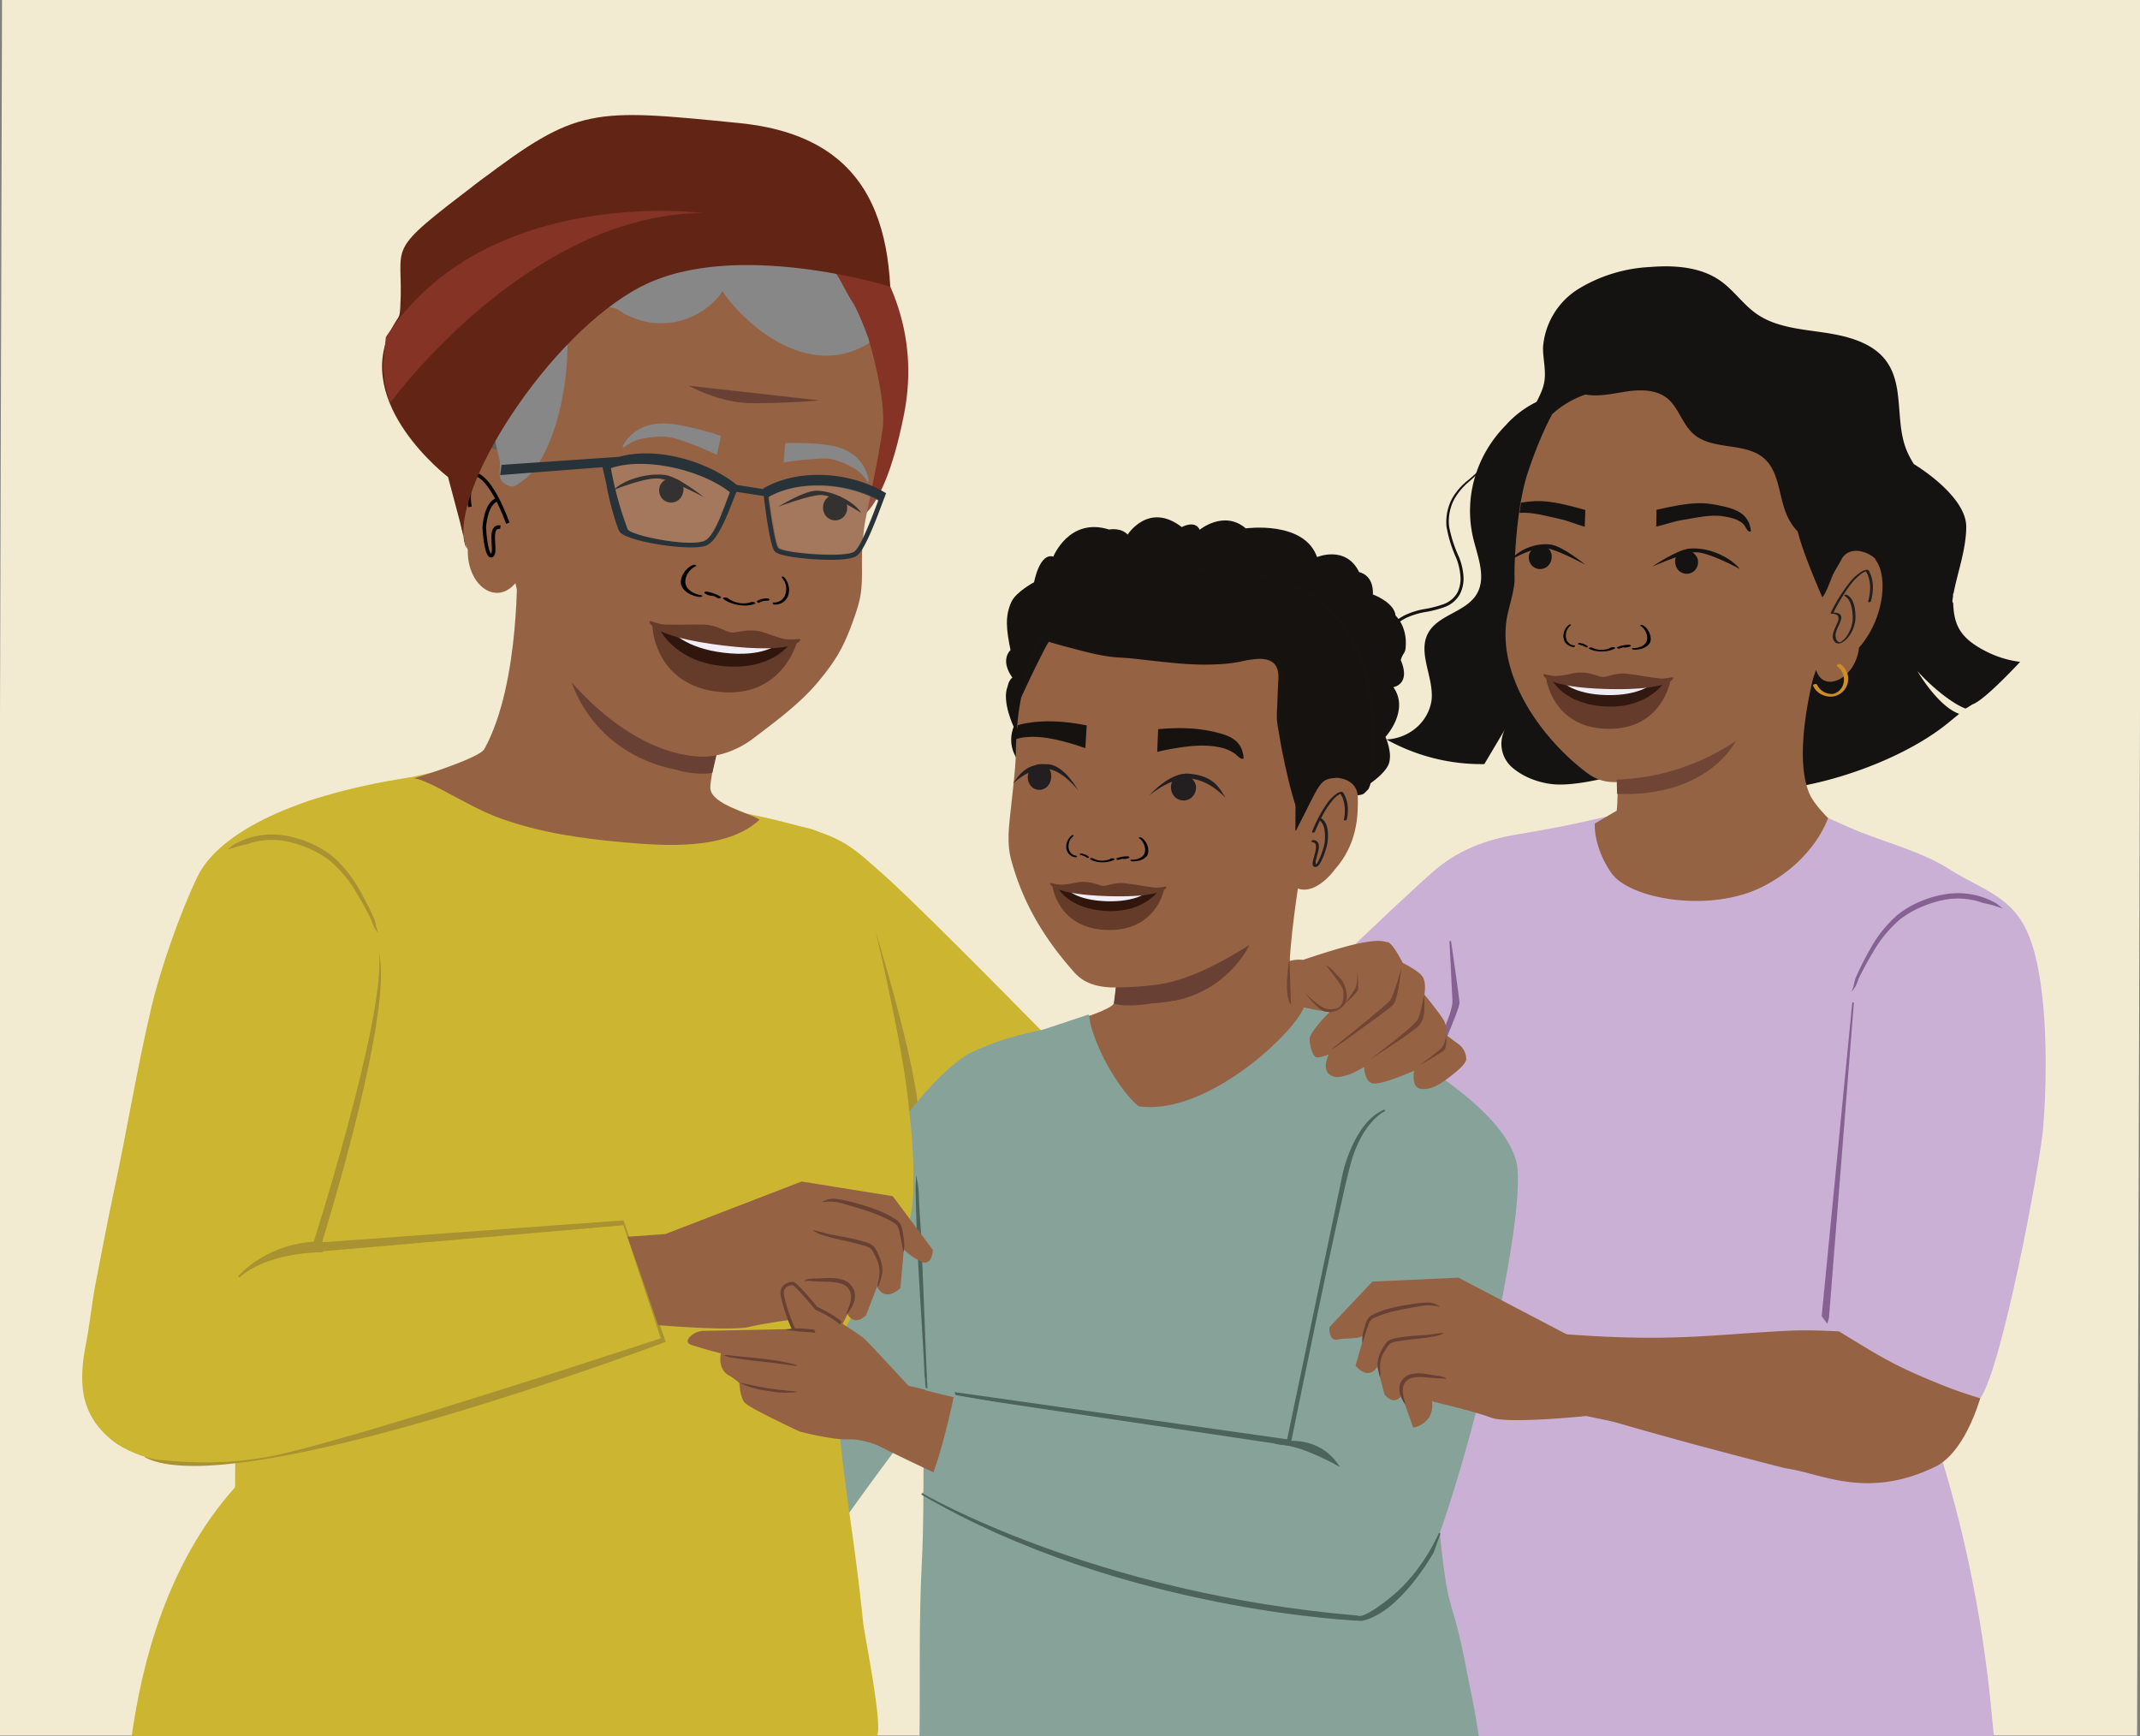 <svg xmlns="http://www.w3.org/2000/svg" viewBox="0 0 1303.15 1057.31"><rect x="0" y="0" width="1303.15" height="1057.31" fill="#808080" stroke="none"/><defs><style>.cls-1{fill:#f2ebd1;}.cls-2{fill:#ccb631;}.cls-3{fill:#956243;}.cls-4,.cls-5{fill:#151210;}.cls-4{stroke:#161311;stroke-width:0.83px;}.cls-16,.cls-17,.cls-18,.cls-23,.cls-36,.cls-4{stroke-miterlimit:10;}.cls-6{fill:#161311;}.cls-7{fill:#231f20;}.cls-8{fill:#010101;}.cls-9{fill:#684134;}.cls-10{fill:#653c29;}.cls-11{fill:#31160e;}.cls-12{fill:#f1eef7;}.cls-13{fill:#cab0d5;}.cls-14{fill:#87a299;}.cls-15,.cls-17{fill:#a99231;}.cls-16{fill:#4d645c;stroke:#4d645c;}.cls-17{stroke:#a99231;}.cls-18{fill:#856292;stroke:#856292;}.cls-19{fill:#5e5f5f;}.cls-20{fill:#853324;}.cls-21{fill:#13110f;}.cls-22{fill:#878787;}.cls-23,.cls-36{fill:none;}.cls-23{stroke:#010101;stroke-width:2.18px;}.cls-24{fill:#273339;}.cls-25{fill:#fff;opacity:0.14;}.cls-26{fill:#622515;}.cls-27{fill:#714533;}.cls-28{fill:#151312;}.cls-29{fill:#946343;}.cls-30{fill:#221f20;}.cls-31{fill:#cc8d2a;}.cls-32{fill:#653c2b;}.cls-33{fill:#311811;}.cls-34{fill:#f0ecf6;}.cls-35{fill:#714535;}.cls-36{stroke:#684134;stroke-width:2px;}</style></defs><g id="Layer_4" data-name="Layer 4"><polyline class="cls-1" points="-1.76 1056.85 1.24 -0.46 1304.38 -0.46 1301.38 1056.85"/><path class="cls-2" d="M447.59,1036c-1.39-17.08-3.75-24.93-4.75-35.41-4.9-51.19-.59-93.05,2.21-145.19,3-55.75-24.3-103.51-20.05-159.17,1.07-14,9.55-22.35,19.83-25.58-10.76-20-23.52-38.87-32.18-59.94-2.47-6-3.6-7.71-2.68-13.75-7.71-1.79-15.22-7.44-23.1-8.34L337.52,583c-11.21-1.29-22.44-2.57-33.72-2.79-40.21-.75-118.89,21.88-158.79,26.65l-1.88,298.8c-41.5,46.32-56.85,107.57-63,152.06H452.84C450.47,1048,448.54,1039.87,447.59,1036Z"/><path class="cls-3" d="M800.91,480.62S780,584,786.26,606.82c1.52,5.53,69.88,40.72,69.88,40.72L681.88,684.1l-72.15-49.25s66.34-17.48,68.56-23.87,2.61-55.85,2.61-55.85"/><path class="cls-4" d="M615.8,395.92h0c-2.63-12.77-3.46-20.61.44-29.18,2.76-6.05,13.82-11.92,13.82-11.92s3.34-18.39,11.59-15.37c0,0,9.52-24.26,33.62-16.59,0,0,7.54-1.49,11.44,3.35,0,0,12.63-20.64,32.87-4.77,0,0,8.39-4.76,10.79,1.8,0,0,14.82-12.59,28.14-1.05,0,0,35.79-5.06,43.26,17.58,0,0,17.63-7.76,25.61,9,0,0,8.86,1.18,8.23,13.5,0,0,13.06,4.62,13.85,12.77,0,0,7.31,6.47,6.09,19.33-.34,3.67-1.52,2.63-3,7.55,6.52,15.11-4.74,16.26-4.74,16.26,10.63,14.26-4.61,30.47-4.61,30.47s5.08,10.89,1.61,17.49c-4.75,9-23.12,18.22-23.12,18.22s-2.92-25.13-1.08-40.86-9.56-43.94-13.49-50.12-35.13,2.9-82,.49-55.84-11.29-61.5-10.08c-11.75,2.5-23.67,43-24,55.47s-5.37,35.65-5.37,35.65S609.92,463,617.71,442.51c0,0-7.4-15.46-3.74-24.35,0,0,.58-3.75,3.07-5.53C617,412.59,609.05,402.9,615.8,395.92Z"/><path class="cls-3" d="M766.92,561.55c-19.62,20.62-48.39,34-75,38.52-26.15,4.48-34.61-4.42-38.1-8.38C634.6,570,622.34,548.21,615.69,523.3c-1.81-6.76-1.79-14-1.11-21.38,1-11.07,3.81-32.28,4-42.89.45-27,4.23-51.42,19.83-73.64,32.49-46.29,106.3-43,133.28-29.07,31.54,16.25,45,47.66,45.92,80.62a89.09,89.09,0,0,1-4.08,29.95,95.25,95.25,0,0,0-12.36,15.91"/><path class="cls-5" d="M638.25,389.94S636,391.82,621,424.26c3.77-10.36,6.11-26,15.45-40.33,32.58-50,129.59-40,156.54-25,31.52,17.48,42.33,50.81,43.18,86.37.35,14.44.66,23.66-4,35.48-.2.15-2.82,2.72-2.82,2.72S800.11,488.12,790,505.4l.09-15.34s-6.61-19.38-11.24-52.59c0,0,.5-18.11.92-23.54,1.32-16.73-13.83-13.72-24.32-11.4-6.53,1.45-20.57,2-27.24,1.66-17-.91-38.54-4.18-46.54-4.37C670.39,399.55,638.25,389.94,638.25,389.94Z"/><path class="cls-6" d="M637.18,390.06a10.18,10.18,0,0,0-1.7,2.59c-2.71,4.71-5.09,9.62-7.47,14.5q-4.2,8.63-8.23,17.33l2.33-.45c2.28-6.3,3.77-12.87,5.83-19.25a86.3,86.3,0,0,1,10-21.64,68.24,68.24,0,0,1,22.21-20.58,104.16,104.16,0,0,1,29.36-11.34,164,164,0,0,1,32.43-4,202.07,202.07,0,0,1,31.39,1.57,154.55,154.55,0,0,1,25.82,5.35A70.1,70.1,0,0,1,801.92,366a78.42,78.42,0,0,1,23.41,30.78c5.34,12.27,8,25.57,9.09,38.86.6,7.41.78,14.91.68,22.34a64.82,64.82,0,0,1-3.37,20.95,8.84,8.84,0,0,1-.79,2.08,7.22,7.22,0,0,1-.94.89l-1.78,1.73,1.3-.5a79.83,79.83,0,0,0-11.18,2.8,68.28,68.28,0,0,0-20.46,9.95,34.32,34.32,0,0,0-9.08,9.79l2.35-.54,0-7.8,0-5.37a13.11,13.11,0,0,0,0-2.17,27.29,27.29,0,0,0-1-3.15c-.88-3-1.69-5.92-2.45-8.9-2.8-11-5-22.21-6.75-33.45a54.26,54.26,0,0,1-1-7.37c0-1.21.07-2.42.11-3.63.13-4.3.27-8.61.45-12.91.17-3.94.92-8.23.12-12.12a9.21,9.21,0,0,0-6.5-7.25c-7.58-2.33-15.72,1-23.26,1.93a157.56,157.56,0,0,1-33.14,0c-11.1-1-22.18-2.74-33.31-3.43a85.17,85.17,0,0,1-10.07-1.1c-4.41-.8-8.78-1.8-13.13-2.87-7-1.72-13.95-3.62-20.87-5.65l-1.17-.34a2.73,2.73,0,0,0-1.65.32c-.21.11-.8.39-.31.54,5.15,1.54,10.33,3,15.53,4.33,8.21,2.16,16.57,4.41,25,5.34,3.6.4,7.24.45,10.85.82,5.75.58,11.49,1.28,17.24,1.9,11.4,1.24,22.76,2.32,34.24,1.76a93.35,93.35,0,0,0,15-1.6,60.23,60.23,0,0,1,11.62-1.77c3.41,0,7.22.57,9.53,3.33,2.66,3.18,2.35,7.5,2.12,11.35-.25,4.22-.38,8.44-.53,12.65-.1,3-.37,6.12-.28,9.15a66.74,66.74,0,0,0,1.19,8.17c.53,3.3,1.09,6.6,1.7,9.89Q782.05,464,784,472.3c1.36,5.83,2.83,11.65,4.66,17.35a9,9,0,0,1,.23,3.08l-.06,10.64v2.35c0,.43,2.16-.22,2.35-.54,6.47-10.88,19.38-16.58,31.12-19.78,1.73-.47,3.43-.88,5.17-1.24a8,8,0,0,0,2.85-.75,20.19,20.19,0,0,0,2.27-2.17,4.29,4.29,0,0,0,.81-.9,17.8,17.8,0,0,0,1.16-3.21,57.79,57.79,0,0,0,2.54-12,111.84,111.84,0,0,0,.41-13.07c-.07-4.54-.15-9.08-.43-13.6a144.76,144.76,0,0,0-3.41-24.26c-3.52-15.08-10.08-29.53-20.68-41a70.58,70.58,0,0,0-29.29-19.12,152.65,152.65,0,0,0-30.58-6.43,203.17,203.17,0,0,0-37.8-.92,151.11,151.11,0,0,0-38.2,7.34c-11.63,4-22.83,9.78-31.86,18.21a65.2,65.2,0,0,0-12.36,15.77c-4.53,8.09-7.31,16.94-9.83,25.82-1,3.54-2,7.1-3.24,10.57-.12.34,2.09.08,2.33-.45,4-8.63,8.07-17.26,12.43-25.73a75.77,75.77,0,0,1,4.42-8c.11-.16.24-.31.35-.47s0,0,0,0c.4-.34-.36-.32-.53-.31A3,3,0,0,0,637.18,390.06Z"/><path class="cls-3" d="M784.2,536.75c13.23,14.5,28.64-7.29,28.64-7.29,13.7-15.51,14.19-32.45,14-44S814,473.62,814,473.62c-10.86.85-9.37,2.17-25,32.54"/><path class="cls-7" d="M800.72,506.49c2.62-6.23,5.57-12.58,9.76-17.93,1.55-2,3.55-4.15,5.67-5.13l.24-.09c.2-.08-.21.07,0,0a2.63,2.63,0,0,0,.3-.08c.08,0-.23,0,0,0l-.72-.2a11.8,11.8,0,0,1,2,3.95,23.39,23.39,0,0,1,.37,12.12c-.16.77,1.66.51,1.8-.19,1-4.71,1-9.86-1.13-14.28-.45-.94-1.07-2.66-2.33-2.52a7.56,7.56,0,0,0-3.29,1.54,25.71,25.71,0,0,0-5.52,5.88A84.14,84.14,0,0,0,799,506.37c-.37.88,1.42.75,1.69.12Z"/><path class="cls-7" d="M799.18,512.8c6.36.57-3.58,15.27,1.86,15.11,1.42,0,2.35-1.47,3-2.55a36.3,36.3,0,0,0,3.09-7.36,27.57,27.57,0,0,0,1.55-8.89c0-3.78-.55-8.63-4.13-10.77-.65-.39-2.24.5-1.39,1,3,1.79,3.6,5.87,3.69,9.06a23.35,23.35,0,0,1-.7,7,51.52,51.52,0,0,1-2.84,7.92,15.8,15.8,0,0,1-1.33,2.42,6.73,6.73,0,0,0-.58.74c-.35.71,0-.39.1.2a4.62,4.62,0,0,1-.38-1.26,9.59,9.59,0,0,1,.31-2.06c.37-1.61.89-3.19,1.27-4.79.71-2.93,1-6.66-2.88-7-.85-.08-1.84,1.15-.63,1.26Z"/><path class="cls-7" d="M717.39,472.18c3.24-1.38,6.79.28,8.7,2.24a7.93,7.93,0,0,1,2.1,3.87,8.14,8.14,0,0,1-2.47,7.25,7.56,7.56,0,0,1-8.78.88c-3.68-2.06-4.58-6.74-3.39-10a7.47,7.47,0,0,1,3.84-4.23"/><path class="cls-7" d="M699.87,484.39s12.11-14.06,23.75-13.28c16.37,1.1,19.52,10.06,22.72,14.83,0,0-9.77-11.34-22.45-11.91C712.39,473.52,699.87,484.39,699.87,484.39Z"/><path class="cls-7" d="M637.07,466.25c-2.8-1.84-6.3-.7-8.34,1a7.92,7.92,0,0,0-2.48,3.52,8.58,8.58,0,0,0,1.26,7.54,6.74,6.74,0,0,0,8,2.12c3.69-1.51,5.17-6,4.53-9.42a7.47,7.47,0,0,0-2.95-4.73"/><path class="cls-7" d="M656.68,481.52s-8.27-15.44-18.33-16.13c-14.15-1-18.16,7.5-21.6,11.81,0,0,10-10,20.94-9C647.59,469.18,656.68,481.52,656.68,481.52Z"/><path class="cls-8" d="M665.82,522.79c2.94,1.79,7.59,1.7,10.76,0,.71-.38,2.94.17,2,.7-4.19,2.26-10.85,2.08-14.65-.22-.37-.23-.28-.52.21-.66a2.69,2.69,0,0,1,1.72.19"/><path class="cls-8" d="M679.91,522.69a18.83,18.83,0,0,1,6.71-1.24,1.49,1.49,0,0,1,1,.38c.18.19.21.42-.05.55a7.21,7.21,0,0,1-3.68.61,1.37,1.37,0,0,1-1.09-.51c-.19-.32.2-.5.5-.48a5.58,5.58,0,0,0,3-.5l1,.93a16.7,16.7,0,0,0-6,1.14,1.42,1.42,0,0,1-1.2-.21c-.24-.16-.48-.52-.1-.67"/><path class="cls-8" d="M689,523.54c2.67.1,5.88-.87,7.32-2.81,2.16-2.92.61-8.15-2.61-10.3-.35-.23-.14-.5.23-.55a2.21,2.21,0,0,1,1.41.38,9.9,9.9,0,0,1,3.84,9.08c-.57,2.64-3.24,4.35-6.48,4.92a14.9,14.9,0,0,1-3,.23c-.4,0-1.12-.19-1.3-.52s.2-.45.58-.43"/><path class="cls-8" d="M661,521.13a.35.35,0,0,0-.31-.53,3.1,3.1,0,0,1-2-.81l-.76.83a9.21,9.21,0,0,1,4.1,1.76.76.76,0,0,0,.86-.09c.18-.13.39-.45.14-.65"/><path class="cls-8" d="M663,521.64a10.57,10.57,0,0,0-4.58-1.94.88.88,0,0,0-.74.28.36.36,0,0,0,0,.54"/><path class="cls-8" d="M655.44,521.15a5.5,5.5,0,0,1-4.44-3.54,7.88,7.88,0,0,1,2.6-8.47.32.32,0,0,0-.1-.57,1,1,0,0,0-.94.24,8.78,8.78,0,0,0-3.27,7.13,6.17,6.17,0,0,0,3.69,5.55,6.33,6.33,0,0,0,1.9.53,1,1,0,0,0,.89-.38c.15-.31-.08-.47-.33-.49"/><path class="cls-5" d="M705.28,444q-.18,3.92-.35,7.84-.13,3-.25,6c5.94-1.4,11-2.26,14.82-2.81,7.57-1.07,15.43-1.6,23,0a24.32,24.32,0,0,1,9.69,4.07c.92.68,3.38,3.55,4.84,2.91.6-.27-.21-3.52-.29-3.85-1.67-6.56-6.67-9.49-12.86-11.32-12.63-3.73-25.5-4-38.57-2.82"/><path class="cls-5" d="M618.3,446.41a20.25,20.25,0,0,0,1.45-4.79,30.63,30.63,0,0,1,4-1c12.75-2.43,25.37-1.37,38,1.12-.15,2.61-.3,5.21-.46,7.83l-.36,6c-5.67-2-10.54-3.37-14.22-4.3-7.31-1.85-15-3.17-22.49-2.33a27.75,27.75,0,0,0-6.16,1.34Z"/><path class="cls-9" d="M679.52,601.3s10.93-.09,18.51-1,24.92-.81,62.78-24.89c0,0-15.17,34.28-59.11,35.55,0,0-16.4,2.91-23.41.07Z"/><path class="cls-10" d="M674.8,542.21c13,.4,34-.47,34-.47s-4.71,25.48-34.73,24.55-33.15-26.66-33.15-26.66S661.84,541.81,674.8,542.21Z"/><path class="cls-11" d="M674.67,542.2c6.16.19,31-.07,31-.07s-8.63,13.33-30.9,12.64C650.63,554,644,540.4,644,540.4Z"/><path class="cls-12" d="M674.37,543.12c6.16.19,24.93-.27,24.93-.27s-6.95,6.53-25.43,5.95-24.13-7.29-24.13-7.29Z"/><path class="cls-10" d="M639.6,537.7c.66-.14,4.21,1.16,7.27,1,5.11-.28,8.34-1.52,12-1.69,6.32-.29,10.24,2.32,13,2.41s6.82-2.28,13.12-1.6c3.68.4,12.78,2,17.86,2.62,3,.36,6.67-.72,7.32-.54.91.25-1.07,6.87-35.52,5.8S638.68,537.89,639.6,537.7Z"/><g id="freepik--Character--inject-2"><path class="cls-13" d="M880.42,983c1.29-16.71-30.06-21.11-29.11-31.36,4.61-50.09,34-94.33,31.25-145.36-2.95-54.56,23.1-101.25,18.94-155.71-1-13.69-9.17-21.89-19-25.07,10.27-19.51,22.45-38,30.7-58.6,2.36-5.88,3.44-7.54,2.55-13.45,7.38-1.74,14.56-7.25,22.09-8.13,15.74-1.82,20.33-3.65,36.07-5.48,10.73-1.24,21.48-2.48,32.28-2.67,38.49-.68,125,21.61,163.17,26.34l2.26,292.38c35.82,99.37,40.63,184.44,42.54,201.22,0,0-352,.61-355.26.55C863.62,1057.77,877.27,996.1,880.42,983Z"/></g><path class="cls-13" d="M876,957.15c-6.29,30-12.52,78.42-15.4,99.54,151.8-49.53,274.17-149.32,346.85-289,4.38-21.32,9.87-44.94,11.92-55.86,9.15-48.88,8.84-60.33-12.82-105.7-8-16.71-20.33-40-30.61-70l-5.22-12.4-57.49-25.62-129-.63c-17.36-.29-38.34,14.15-55.27,18-3.42.77-29.13,3.93-31.31,6.67-1.75,2.2-4.12-2.77-4.53,0-2.21,14.72,13.34,23.5,9.7,38-2.15,8.56,8.38,7.55,6.39,15.81-9.71,40.25-26.86,81.24-25.76,122.12,1.32,49,25.48,82.47,21.21,116.05C897.83,867.11,887.57,901.7,876,957.15Z"/><path class="cls-2" d="M394.49,498c19.05-9.95,45.8-7.65,95.21,5.82,24.68,6.73,31.27,13.74,47.44,28,36.18,31.89,192.22,193.73,198.65,199.08s-10.48,117.27-86.65,65.92c-9.36-6.31-206.17-180.5-233.3-220.4-11.6-17-51.7-62.54-21.35-78.4"/><path class="cls-14" d="M662.81,670c.3-14.18,1.85-39.67,10.28-50.76-35.52,8-55.88,9.1-83.79,22.68a103.93,103.93,0,0,0-8.61,6.35c-19.09,15.76-37.22,41.56-47,57.51-5.16,8.4-10.95,17.35-17,26.94.05,1.21.12,2.42.15,3.63,1.32,52-35.37,91.91-29.12,143.53,4.3,35.53,8.18,42.05,9,61.64,1.1-.75,10.7,2.34,7.25,2.26-9.8-.23,154-201.88,165.36-242.23.92-3.26,2-6.5,3.12-9.71C666,687.37,662.66,676.77,662.81,670Z"/><path class="cls-2" d="M508.8,842c-3.17-51.9,45.51-63,47.27-115,1.48-43.35-6.87-82.12-16.88-124.88-2.05-8.77-37.1-83.67-39.32-92.77,0,0,2.7-2.87-10.17-5.54S458.25,497,458.25,497L299.68,462.27l-90,20c-30.87,6.37-38.22,11.61-42.74,23.13-2.9,7.42,23.41,12.35,20.89,19.55-11.12,31.76-4.64,49.06-13.22,66.72-23.31,48-40.54,100-31.19,151.89a251.85,251.85,0,0,1,4,33.92c68,162.69,72.94,231.45,247.42,279.42,0,.75,138,1.66,139.21-.16,3.71-5.6-7.82-62.27-8.49-69C519.93,931.35,512.26,898.58,508.8,842Z"/><path class="cls-13" d="M985.09,495.84c-9.48,1.6-21.47,5.63-60.14,12.07-21.29,3.54-38,10.16-53.19,23.69-33.93,30.28-89.28,85-95.3,90.1s51.72,117.15,90.32,96.66c9.4-5,83.67-94,109-131.81,10.83-16.15,58.4-61.66,29.68-76.43"/><path class="cls-13" d="M1186,528.65c22.27,14.19,39.88,16.79,49.75,41.82,11.7,29.66,11,86.11,8.38,116.75-1.93,22.43-25.05,146-38.28,164.27-7.71,10.61-75.5-25.77-92.68-58.88-4.9-9.44,37-180,52.82-222.69,6.74-18.24-55.38-71.27-26.59-56.65l-26.23-15.14C1132.17,508.67,1166.72,516.37,1186,528.65Z"/><path class="cls-14" d="M794.64,610.45l.72.51C795.34,610.74,795.11,610.57,794.64,610.45Z"/><path class="cls-14" d="M893.81,1020.78c-11.32-60.52-11.52-25.16-19.34-110.81-4.16-45.65,22.34-89.32,15.07-165.66-1.61-17-43.43-36.08-42.16-65.29.64-14.66-25-49.12-25-49.12l-27-18.94c.37,3.37-48,18.65-50.56,21.86-16.57,20.88-23.77,36.53-46,19.95-5.94-4.42-28.45-19.81-36-35l-28.16,9.41-6.71,10.58c-1.29,8-12.48,57.94-15.53,65.15-14.91,35.13-40.89,88.28-46.06,125.62-6.19,44.76-2.69,77.37-5,122.49-1.89,36.52-1,69.4-1.42,106.72H900.57C897.9,1039.24,895.24,1028.41,893.81,1020.78Z"/><path class="cls-3" d="M577.29,899a68.64,68.64,0,0,0,8.12-10,50.14,50.14,0,0,0,6.27-14.41,45.06,45.06,0,0,0,1.42-15.16,49.85,49.85,0,0,0-.93-6.2c-10.92-2.19-22.5-4.9-35.06-8.43,0,0-62.35,6.72-44.8,22.29,6.33,5.61,32.73,18.67,63.9,33.07Z"/><path class="cls-14" d="M791.06,916c14.89,14.34,9.76,77.2,19.34,95.38,5.79,11,24.5,1.46,32-11l2-1.7C878.64,969,932.56,741.48,923.27,707c-12.82-47.57-128.63-96.56-128.63-96.56-.45,28.78-4.82,244-16.61,295.13A86.62,86.62,0,0,1,791.06,916Z"/><path class="cls-3" d="M1180.65,842.59c-9.05-3.68-18.1-7.53-26.81-12-11.71-6-22.76-13.06-34-19.85-11.72-.66-22.28-.8-29.83-.44-47.56,2.25-70.56,7.08-135.88,2.21-3.59-.27-32.87-3.86-44.59-9.52-10-4.86,27.3,46.79,44.7,53.53,25.84,10,119.11,34.12,132.34,37.39a18.47,18.47,0,0,0,1.83.35c21.14,3.15,48.65,19,90.12-1.14,12.89-6.26,22.18-24.89,27.32-41.67A261.75,261.75,0,0,1,1180.65,842.59Z"/><path class="cls-3" d="M766,602.38l-91.4,12.71-11.35,3.59a49.67,49.67,0,0,0,2.81,11.45A120.28,120.28,0,0,0,679,656.29c4,6.21,8.62,12.49,14.31,17.34,41.72,6.17,96-45.63,100.84-60.75Z"/><path class="cls-3" d="M971.14,501.49s-1.06,13.9,10,30,60.29,24.64,92.18,8.46,39.89-41.87,39.89-41.87Z"/><path class="cls-15" d="M379.68,743.12,196.07,756.48s42.14-134.25,35.15-174.12c-4.45-25.43-10.24-34.16-23.55-50.56a167.09,167.09,0,0,0-13.92,30.68c-5.13,14.74-8.81,29.95-12,45.2a391.55,391.55,0,0,0-7.67,53.77c-2.66,37.56-.88,75.22-1.1,112.83a1.15,1.15,0,0,1,1.2,1.18c0,10.64,3.4,21,7.16,30.84,3.42,8.92,7.39,17.63,10.56,26.65,3.48,9.92.36,24.63,3.2,34.73,2,6.94-109.69,15.39-107,19.64,54.4,29.11,317.3-70.23,317.3-70.23Z"/><path class="cls-2" d="M120.25,533.83c-10.69,22.21-22.58,56.23-28.17,80-8.93,38-14.78,74.79-23,112.93-4.17,19.43-6.91,34.85-10.79,54.35-2,10-3.75,25.9-5.73,36-4.56,23.08-5,43.65,16.33,60.48,6.48,5.11,19.26,10.52,27.47,11.34,23.23,2.32,43.13,2.35,65.94-1.65,44-7.71,240.06-72.32,240.06-72.32l-22.73-68.86L189,762.59s45.92-142.15,41.81-182.42c-4.61-45.23,22.77-107.41,18.75-106.79C171.51,485.33,131.53,510.38,120.25,533.83Z"/><path class="cls-15" d="M533.27,567.38s17.91,75.34,20.41,109.6l5-6.2S556.24,643.35,533.27,567.38Z"/><path class="cls-16" d="M843.33,676.06s-14.1,6-21.38,32.6-36.6,171.22-36.6,171.22L582.47,849.59,582,848.3,784.18,877l34.15-163.27S825.21,683.24,843.33,676.06Z"/><path class="cls-3" d="M537.78,881.39c-1.11-.27-11.25-5.3-21.24-4.9s-29.61-4.8-29.61-4.8-30.71-14.24-33.52-17.64-3.15-11.83-3.15-11.83a34.85,34.85,0,0,0-6.95-5C436.76,833,439,824.08,439,824.08l10.32,2.4a279.79,279.79,0,0,1-28.79-7.67c-2.55-1.26-2-2.93-.55-4.6a12.09,12.09,0,0,1,8.88-3.8l54.47-1.1a100.62,100.62,0,0,1-6.74-20c-1.59-7,4.37-7.94,6.26-7.94s14.21,15,14.21,15,25.2,14.9,29.6,19.17,26.55,28.29,26.55,28.29l10.09,2.41S538.89,881.65,537.78,881.39Z"/><path class="cls-9" d="M493.56,809.48a71.66,71.66,0,0,1,15.24,2.43,67,67,0,0,1-15.43-.7,122.22,122.22,0,0,1-15.28-1.53A48.08,48.08,0,0,1,493.56,809.48Z"/><path class="cls-9" d="M462.88,829c-6.22-.7-11.84-1.4-15.87-2.13a20.78,20.78,0,0,1-6.48-1.67,33.72,33.72,0,0,1,6.66.47c4.07.4,9.73.9,15.95,1.6,12.43,1.3,22.39,3.73,22.2,4.27S475.32,830.31,462.88,829Z"/><path class="cls-9" d="M467.51,846.92a51.21,51.21,0,0,1-17.06-4.87c.22-.3,7.81,1.83,17.39,3.33s17.5,1.74,17.5,2.24A53.12,53.12,0,0,1,467.51,846.92Z"/><path class="cls-17" d="M196.07,762.09s-32-.64-50.64,15.38c0,0,17.38-21,50.64-21Z"/><path class="cls-16" d="M781.24,878.27s20.86-4.12,33.16,13.61c0,0-19.19-10.81-31.85-12.28S781.24,878.27,781.24,878.27Z"/><path class="cls-3" d="M1039.8,820.37l-38.23,49.28-35.65-7.39s-47.47,4.92-57.9,1-36-9.92-36-9.92a14.72,14.72,0,0,1-1.85,9.84,14.47,14.47,0,0,1-9.62,6.12l-6.92-19.62c-5,7-10.56-.58-10.56-.58l-4.38-16.83c-5.83,9-13.25-.72-13.25-.72L830.82,813c-3.44,2.75-12.19,1.53-16.42,2.75-5.35,1.06-4.88-7.56-4.88-7.56l26.2-27.79,52.4-2.38,73.54,38.51Z"/><path class="cls-9" d="M868.55,793.24a70.78,70.78,0,0,0-9.64,1c-3.57.57-7.53,1.19-11.62,2.26a53.87,53.87,0,0,0-11.23,4,7.38,7.38,0,0,0-3.93,4.08,34.86,34.86,0,0,0-1.31,4.37,20.57,20.57,0,0,0-1.22,8.79c.29,0,.95-3.09,2.69-8.23.45-1.28.92-2.76,1.5-4.1a5.68,5.68,0,0,1,3.16-3,64.42,64.42,0,0,1,10.89-3.71c4-1,7.8-1.67,11.37-2.33s6.73-1.28,9.36-1.49a25.84,25.84,0,0,1,8.43,1A11.25,11.25,0,0,0,868.55,793.24Z"/><path class="cls-9" d="M871.17,812.64c-5.11.57-12.25.61-20.14,2a14,14,0,0,0-5.9,2,19.38,19.38,0,0,0-3.32,4.66,19,19,0,0,0-2.94,8.93,37.72,37.72,0,0,0,.87,6.17,16,16,0,0,0,.56,2.2,7.82,7.82,0,0,0,.26-2.28,38.81,38.81,0,0,1-.16-6,18.42,18.42,0,0,1,3.16-8.18,19.53,19.53,0,0,1,2.88-3.94,13.45,13.45,0,0,1,5-1.48c7.62-1.31,14.84-1.63,20-2.63a21.46,21.46,0,0,0,8.09-2.4A65.52,65.52,0,0,0,871.17,812.64Z"/><path class="cls-9" d="M854.48,849.12a10.23,10.23,0,0,1,.39-6,7.41,7.41,0,0,1,5.44-4.2,24,24,0,0,1,7.75-.18l6.69.51c1.7.11,3.28.07,4.25.19a7.39,7.39,0,0,1,1.49.42c.18,0-.12-.82-1.26-1.25a27.33,27.33,0,0,0-4.47-.94l-6.63-1a22.56,22.56,0,0,0-8.55.05,9.35,9.35,0,0,0-6.84,5.62,11.46,11.46,0,0,0,0,7.14c1.32,3.78,2.79,5.53,3,5.55S855.06,852.69,854.48,849.12Z"/><path class="cls-14" d="M581.05,849.35s-11,53.8-19.78,60.3l46.92,23.73,28.49-74.23Z"/><polygon class="cls-18" points="1128.43 610.41 1113.26 802.34 1113.26 802.34 1112.54 804.95 1109.82 801.36 1128.43 610.41"/><path class="cls-18" d="M1207.6,549.33a83.17,83.17,0,0,1,9.47,2.52c-.59-.46-1.18-.93-1.79-1.37a46.38,46.38,0,0,0-30.77-5.44,65.94,65.94,0,0,0-15.65,4.65,57.33,57.33,0,0,0-13.28,8,75,75,0,0,0-16.59,21,166.22,166.22,0,0,0-8.21,16.25c-1,2-1.08,4.06-1.78,6.2,1.3-1.8,1.61-3.73,2.55-5.78,1.85-3.72,4.64-9.27,8.6-15.79a76.18,76.18,0,0,1,16.5-20.07,58,58,0,0,1,12.9-7.55,68.93,68.93,0,0,1,15.17-4.66A45.09,45.09,0,0,1,1207.6,549.33Z"/><path class="cls-17" d="M150.34,513.59a83.17,83.17,0,0,0-9.47,2.52c.59-.46,1.18-.93,1.78-1.37a46.48,46.48,0,0,1,30.78-5.45A66,66,0,0,1,189.08,514a57.33,57.33,0,0,1,13.28,8,75,75,0,0,1,16.59,21,168.53,168.53,0,0,1,8.21,16.25c1,2,1.08,4.06,1.77,6.2-1.29-1.8-1.6-3.74-2.54-5.78-1.85-3.72-4.64-9.27-8.6-15.79a76,76,0,0,0-16.5-20.07,58,58,0,0,0-12.9-7.55,68.56,68.56,0,0,0-15.17-4.66A45,45,0,0,0,150.34,513.59Z"/><path class="cls-19" d="M271.44,174.18c8.63-11.82,21.92-19.61,35.83-15.64-.22-27.29,26.45-43,53.74-43.38,14,.44,28.32,7,41.61,2.53,8.29-2.76,14.62-9.14,21.75-14.44,29.85-21.47,75.86,4.62,100.52,31.91s18,57.24,4.73,91.5c-6.18,15.93-5.34,24.66-7.41,41.75-2,16.12-12.15,46-12.56,62s24.4,33.17,8.2,34.21L342,341.33c-26.25,4.79-42.85-3.37-55.92-26.64-8.5-15.8-5.58-16.48-6.47-34.36-1.74-23.38-25.23-41.3-23.49-64.68C256.74,200.94,263.52,186.58,271.44,174.18Z"/><path class="cls-20" d="M249.58,172.89s61.35-29.32,139.8-19.48S505.49,212,518.72,246.69s-1.93,70.82-1.93,70.82,19.56,5.61,33.65-64.9C571,149.82,466.54,86.14,441.12,86.11S286.16,57.93,249.58,172.89Z"/><path class="cls-3" d="M314.83,340.74s2.59,74.81-19.93,115.46c-3.14,5.67-43.29,17.94-43.32,17.95,2.91-1.23,18.33,7.21,21.18,8.72,10.71,5.66,20.9,11.48,32.37,15.61,23.76,8.54,49,12.14,74.06,14.39s63.19,5.12,83.36-13.75c-6.45-4.24-29.29-9.28-30-19.07-.52-7.62,13.07-62.83,13.07-62.83"/><path class="cls-9" d="M436.68,458.2s-14.82-2.5-23.81-5.24-24.49-2.52-65.41-39.58c0,0,11.29,44.72,64.31,55.37,0,0,12.9,3.83,22,1.83Z"/><path class="cls-3" d="M487.42,188.82l.56.47a6.94,6.94,0,0,1-.51-1Zm22.24,7c.3.35.64.69,1,1l0-.41S509.72,195.32,509.66,195.81ZM342,408.18c19,24,49.8,50.38,83.53,52.52,12.09.76,24.36-4.31,33.46-11.25,13.82-10.54,28.37-21.23,39.15-34.19,10.35-12.44,15.15-20.34,20.72-35.48,5.76-15.65,6.16-19.9,6-36.14a160.7,160.7,0,0,1,1.78-25c1.42-7.89,8.22-38.88,10.8-57.21s-8.41-54.58-8.41-54.58c-.53-5.09-7.66-3.19-9.92-7.46l-2.17-.24a2.12,2.12,0,0,1,.86,2.1,17,17,0,0,1-7.18-4.4v.09c-3.42,1.13-6.5-.73-8.94-3.51-.05.5.38,1.55.92,1.61a10.91,10.91,0,0,1-8.33-3.94c-.06.5.38,1.55.32,2a20,20,0,0,1-6.63-3.85c.42.71,12.86.16,12.82.51-3.3.13.29,1.63-2.14-1.15l-2.48-2.15c-2.77.2-2.85,1.84-4.79-.39.48.56-.89-5.64-.94-5.14-3.25-.36-2.34-.48-4.89-2.27-.05.49-9.21,2.25-9.26,2.75-2.71-.3-2.27,2.26-4.22,0,.49.56,2.19-1.86,2.67-1.31-3.3.14-4.75,2.09-7.18-.69.48.56-10.11-6.64-10.11-6.64-3.31.13-2.87,1.22-5.36-1.07,1,1.12-14.89-2.58-14.46-1.53-2.7-.3,4.08,10.5,2.08,8.77-.06.5-6.07-2.19-6.07-2.19-2.77.2,1,3.14-.92.91-.06.5.32,2.05.86,2.11-3.41,1.13-7.09-.28-10.12-2.63,1,1.11,1.41,2.17,1.89,2.72-2.71-.3-4.93,0-7.41-2.33-.06.5.86,2.11,1.4,2.17a10.8,10.8,0,0,1-8.55-2c-.06.49.91,1.61,1.4,2.16a7.73,7.73,0,0,1-6.39-1.71l1.41,2.17c-2.17-.24-3.9.57-7-.78-.06.5,1,1.12.92,1.61a20.43,20.43,0,0,1-5.37-1.09c-.05.49,1.46,1.67.92,1.61-2.17-.24-3.9.57-6.49-.72.48.55.91,1.61,1.4,2.16-2.17-.24-4.39,0-6.44-1.21a3.65,3.65,0,0,0,.86,2.11c-2.17-.24-3.9.57-6.5-.72-.06.49.92,1.61,1.41,2.16-2.17-.24-4.4,0-6.51-.72-.05.5,1,1.12,1.47,1.67-2.17-.24-4.39,0-7-1.27-.11,1,.37,1.55.32,2.05-1.62-.18-2.65-.8-4.28-1l-2.82.69c-8.68,9.1-36.24-2.07-36.24-2.07-18.27,11.56-3.38,82.72-3.89,92.22s-6.15,11.54-6.15,11.54c-2.33-3.78-6.77,6.15-7.95,2-1.24-3.66.34-8-.9-11.67-4-8.49-15.1-7.21-21.61-2.9l-1.17,1.53c-9.53,10.32-4.32,46.24.69,57.29-.51,21.32,16.88,34.44,29,20.31l2,8.57"/><path class="cls-8" d="M457.21,366.67c-4.22,1.64-10.25.48-14-2.44-.83-.65-3.86-.45-2.7.46,4.95,3.86,13.66,5.14,19.1,3,.55-.21.5-.61-.12-.89a3.47,3.47,0,0,0-2.28-.15"/><path class="cls-8" d="M438.9,363.36a25.3,25.3,0,0,0-8.45-3.12,2,2,0,0,0-1.38.28c-.28.19-.36.49-.05.71a9.48,9.48,0,0,0,4.65,1.62,1.79,1.79,0,0,0,1.53-.41c.31-.37-.15-.69-.55-.73a7.62,7.62,0,0,1-3.75-1.31l-1.44,1A22.63,22.63,0,0,1,437,364.2a1.86,1.86,0,0,0,1.61,0c.34-.15.73-.55.27-.84"/><path class="cls-8" d="M426.94,362.41c-3.5-.47-7.46-2.45-8.9-5.27-2.17-4.26,1-10.28,5.62-12.33.51-.22.3-.61-.17-.76a2.86,2.86,0,0,0-1.92.17c-4.07,1.79-7.12,6.68-7,10.47.16,3.54,3.25,6.34,7.34,7.82a19.2,19.2,0,0,0,3.83,1c.54.07,1.51,0,1.82-.37s-.16-.63-.66-.7"/><path class="cls-8" d="M463.84,365.61a.46.46,0,0,1,.52-.61,4.09,4.09,0,0,0,2.82-.59l.81,1.24a12.3,12.3,0,0,0-5.72,1.35,1,1,0,0,1-1.11-.3c-.2-.22-.4-.68,0-.87"/><path class="cls-8" d="M461.13,365.83a13.76,13.76,0,0,1,6.39-1.48,1.16,1.16,0,0,1,.9.52.49.49,0,0,1-.1.71"/><path class="cls-8" d="M471.09,366.9a7.23,7.23,0,0,0,6.56-3.57,10.28,10.28,0,0,0-1.49-11.52.42.42,0,0,1,.25-.72,1.39,1.39,0,0,1,1.18.52,11.51,11.51,0,0,1,2.66,9.94,8.28,8.28,0,0,1-8.62,6.59c-.35,0-1-.25-1.08-.68s.21-.59.54-.56"/><path class="cls-21" d="M505.65,302c3.18-1.22,6.91.48,8.69,2.44a8.44,8.44,0,0,1,1.52,3.84,7.87,7.87,0,0,1-2.64,6.92,7.32,7.32,0,0,1-8.51.54c-3.48-2.12-4.19-6.67-2.92-9.79a7.18,7.18,0,0,1,3.86-3.95"/><path class="cls-21" d="M473.83,308.61s15.91-9.9,23.47-9.82c11,.13,23.82,7.67,27.09,13.52,0,0-16.8-11-24.58-10.89C492.37,301.56,473.83,308.61,473.83,308.61Z"/><path class="cls-21" d="M414.41,293.05c-2.83-1.89-7.72-2-9.88-.47a7.56,7.56,0,0,0-2.68,3.3,7.89,7.89,0,0,0,1.06,7.33,7.31,7.31,0,0,0,8.19,2.38c3.86-1.3,5.55-5.59,5-8.91-.1-.6.62-1.67-1.67-3.2"/><path class="cls-21" d="M428.64,302.74s-15.37-12.34-23.47-13.48c-11.82-1.66-26.75,3.72-31.22,9,0,0,19.81-8.16,28.1-6.77C410,292.78,428.64,302.74,428.64,302.74Z"/><path class="cls-22" d="M478.14,269.86c-.18,2.21-.35,4.44-.52,6.67-.14,1.7-.26,3.39-.39,5.08,5.79-1,10.72-1.49,14.44-1.8,7.85-.66,11.87-1,16.31.16a43.26,43.26,0,0,1,10,4.1,27.87,27.87,0,0,1,5.18,3.31c3.58,3.07,4.88,6.31,5.53,6.09s-.12-3-.19-3.3a26,26,0,0,0-7.19-11.93,30.52,30.52,0,0,0-10.07-5.66c-4.35-1.5-16.6-3.34-33.13-2.72"/><path class="cls-22" d="M439.07,265.41q-.7,3.27-1.43,6.54l-1.11,5c-5.75-2.7-10.73-4.73-14.51-6.17-8-3-12.09-4.56-17.06-4.86a50.07,50.07,0,0,0-11.67.84,31.12,31.12,0,0,0-6.39,1.57c-4.65,1.83-7,4.52-7.57,4.11s1-2.83,1.18-3.09a26.48,26.48,0,0,1,11-9.19,34.44,34.44,0,0,1,12.17-2.31c5-.1,18.31,1.92,35.35,7.58"/><path class="cls-23" d="M309.23,318.59C298.53,289.66,290,289.06,290,289.06s-6.07,6.3-3.84,19.59"/><path class="cls-23" d="M304.69,321c-7.62-1.13-2.42,13.48-4.7,16.75s-4.65-5.82-5.09-16.67c0,0,.68-14.6,8.06-16.92"/><path class="cls-9" d="M419.26,234.86s18.3,10.22,37.32,10.59,42.52-1.61,42.52-1.61"/><path class="cls-22" d="M519.46,184.5c-.23-.36.1.14,0,0-4.51-6.8-7.28-14-12.09-20.57s-9.32-12.31-14.38-18.5c-.3-.36-6.51-.73-6.81-1.09l-.32-.38c-.16-.19-.33-.38-.49-.58l-1.14-1.32c-29.09-13.8-64.66-16.75-97.13-7.9a118.36,118.36,0,0,0-83.05,145.32c1.47,5.4-1.93,11.78,3.22,15s5.82,1.7,10.89-1.59a39.06,39.06,0,0,0,11.56-13.68c14.39-25.38,19-66.35,13.74-95.05,3.29,5.49,27.52.65,32.76,4.34a45.84,45.84,0,0,0,63.86-11.12,71.39,71.39,0,0,0,7,9.15c23.59,26.14,55,39.45,82.16,22.36C530.23,208.22,522.27,188.81,519.46,184.5Z"/><path class="cls-24" d="M366.9,284.48l2.37,10.41c1.19,8,5.59,24.09,7.86,28.59,3.2,6.28,44.57,12.59,53.2,8.62s15.52-27.3,18.24-32.6l16.55,2.55c.78,7.27,3.78,30.35,6.63,33.71s22,4.66,24.16,4.81c1.8.1,4.3.24,7,.29,7.26.17,16.13-.19,19.08-2.6,4.39-3.56,10.25-18.26,15.41-32.19l.83-2.18c.19-.53.4-.89.42-1.05h0l.92-2.51c-22.83-13.76-54.46-14.93-74.92-2.76l.13.27-16.14-2.56c-17.12-14-48.17-23.67-71.7-17.09h0l-71.52,4.89-.82,6.21Zm107,49.16c-1.78-2.09-4.36-18.31-6-30.89,17.76-10.24,46.25-9.14,66.78,1.93l0,.32c-2.77,7.47-10.13,27.34-14.44,30.85-5.11,4.14-43.18,1.12-46.34-2.14Zm-91.7-11.38A212.64,212.64,0,0,1,372,285.1c21.06-7.21,55.68,1.34,72.46,14.64-3.84,9.66-9.15,26.7-15.35,29.52-8.9,4.1-44.88-3-46.87-7Z"/><path class="cls-25" d="M474.37,333.36c-1.79-2.1-4.37-18.31-6-30.89,17.75-10.24,46.25-9.14,66.78,1.93l0,.31c-2.77,7.47-10.14,27.35-14.45,30.86-5.1,4.14-43.17,1.11-46.34-2.15Z"/><path class="cls-25" d="M382.23,322.26A212.64,212.64,0,0,1,372,285.1c21.06-7.21,55.68,1.34,72.46,14.64-3.84,9.66-9.15,26.7-15.35,29.52-8.9,4.1-44.88-3-46.87-7Z"/><path class="cls-26" d="M272.82,290.49s-58.23-44.48-34.47-90.1c4.56-8.76,5-5.83,5.41-13.49,2.35-40.14-11.95-30.92,48.08-76.42S360.48,66,450.13,74.94c46.23,4.61,71.11,24.61,83,54.27,5.36,13.34,8.1,28.63,9,45.35,0,0-94-29.36-151.09-.37S272.28,300.63,283.51,332.66C286.66,341.66,272.82,290.49,272.82,290.49Z"/><path class="cls-20" d="M237.36,245.63s83.26-115,190.41-115.9c0,0-131.9-17.46-192.8,75.54l-1.14,11.08a60.26,60.26,0,0,0,1.41,20.6Z"/><path class="cls-10" d="M440.93,388.34c-16.77-2-43.71-7.36-43.71-7.36s.87,35.57,39.76,40.24,48.16-29.67,48.16-29.67S457.7,390.36,440.93,388.34Z"/><path class="cls-11" d="M441.09,388.36c-8-1-39.95-6.24-39.95-6.24s8.4,19.83,37.25,23.3c31.27,3.76,42.66-13.43,42.66-13.43Z"/><path class="cls-12" d="M441.29,389.66c-8-1-32.07-5.3-32.07-5.3s7.63,10.25,31.55,13.13,32.6-5.14,32.6-5.14Z"/><path class="cls-10" d="M487.21,389.18c-.82-.32-5.66.74-9.58-.09-6.52-1.39-10.43-3.72-15.17-4.68-8.09-1.65-13.68,1.12-17.23.7s-8.33-4.45-16.57-4.77c-4.83-.19-16.89.22-23.56,0-4-.11-8.46-2.29-9.33-2.18-1.21.17,0,9.55,44.6,14.91S488.35,389.62,487.21,389.18Z"/><path class="cls-18" d="M883.13,573.12s1.48,27.46,1.83,36.38S871,644.14,870.34,651.05l1.33.89s16.93-37.71,16.62-41.49S883.13,573.12,883.13,573.12Z"/><path class="cls-3" d="M772.78,599.35s-.15,7.84,6.48,10.22,21.07,5.39,27.2,6.22l3.07.6s-11.89,11.89-12,16.1,1.92,11,4.18,11.37,7.42-1.77,7.42-1.77-3.87,7.87-.19,11.56,8.31,1.82,11.54,1,10.23-4.91,10.23-4.91.1,8.94,5.27,10S861.18,652,861.18,652s-2.11,10,3.87,11,12-2.86,16.89-6.57,11.12-8.66,10.92-11.82a11.43,11.43,0,0,0-4.16-8.37l-7.89-5.89s.44-5.06-1.43-8.69-12-16.07-12-16.07,1.51-7.85-1.56-11.46-11.62-7.77-11.62-7.77-6.09-12.2-9.15-12.62-4.13-1.81-16.25.47-35.28,10.31-35.28,10.31-6.47-1-11.07,2.1S771,592.51,772.78,599.35Z"/><path class="cls-27" d="M880.61,630.93s-.91,5.09-2.69,7.1-13.35,10.51-13.35,10.51,13.23-7.17,15-9.28,1-9.06,1-9.06"/><path class="cls-27" d="M867,606.22s2.18,13.26-2.9,18.27-29.75,20.56-29.75,20.56,27.09-20.15,29.11-24.42S867,606.22,867,606.22Z"/><path class="cls-27" d="M853.33,589.41s-1.86,19.37-5.15,22.65S815.72,636,813.72,637.4L810.66,639s33.68-26.86,35.94-29.93S853.33,589.41,853.33,589.41Z"/><path class="cls-27" d="M794.37,603.87s6.44,9.78,12.09,11.92,13.8-2.57,13.73-8.45-2.47-10.28-4.75-12.34-4.14-5.32-8.15-7.38c0,0,10.22,12.65,10.6,15.23s.83,10.22-4.34,11.25-7.18.47-12.23-3.56A39.51,39.51,0,0,1,794.37,603.87Z"/><path class="cls-27" d="M819.17,611s7.74-6.32,7.9-9a91.87,91.87,0,0,0-.5-10.7s.33,8.4-1.72,11.35S819.17,611,819.17,611Z"/><path class="cls-27" d="M785.18,583.53s-3.94,22.83.94,28.22Z"/></g><g id="Layer_5" data-name="Layer 5"><path class="cls-16" d="M876.75,933.59s-9.67,23.13-28.85,38.84c-18.46,15.13-21.23,11.84-21.23,11.84-161.95-13.73-265.4-74.62-265.4-74.62,122.58,71.58,267.78,76.88,267.78,76.88,23-4.41,43.55-41.43,43.55-41.43Z"/><path class="cls-16" d="M564.19,843.92c-.42,0-.27-6.09-.68-6-1.29-28.75-3.82-61.59-4.75-87.53-.3-9.44-.56-17.11-.61-22.36a73.22,73.22,0,0,1,.05-8.25,59.7,59.7,0,0,1,.87,8.21c.12,5.72.63,13.1,1.26,22.38.48,8.8,3.28,82.89,3.89,94.35C564,844.59,564.43,843.9,564.19,843.92Z"/><path class="cls-3" d="M382.11,753.1l9.78,27.9,8.92,25.92s44.2,3.8,55.77,1,39.51-6.17,39.51-6.17a15.71,15.71,0,0,0,.76,10.7,15.47,15.47,0,0,0,9.5,7.69l9.75-20c4.5,8.09,11.32.67,11.32.67l6.7-17.37c5.12,10.26,14.19.84,14.19.84l2.09-23.38A36,36,0,0,0,562,768.62c5.57,1.77,6.12-7.45,6.12-7.45l-24.5-32.78-55.49-8.92-83,32Z"/><path class="cls-9" d="M510.18,730.22a79.42,79.42,0,0,1,10.55,2.32c3.89,1.09,8.2,2.27,12.6,4a61.47,61.47,0,0,1,11.93,5.87,8.32,8.32,0,0,1,3.84,5,38.82,38.82,0,0,1,.9,5,23.12,23.12,0,0,1,.23,9.9c-.33,0-.66-3.55-1.94-9.47-.33-1.47-.66-3.17-1.14-4.74a6.33,6.33,0,0,0-3.12-3.69,72.33,72.33,0,0,0-11.6-5.49c-4.26-1.61-8.43-2.84-12.31-4s-7.29-2.27-10.18-2.84a28.94,28.94,0,0,0-9.47,0A12.57,12.57,0,0,1,510.18,730.22Z"/><path class="cls-9" d="M503.7,751.26c5.59,1.28,13.5,2.23,22.07,4.73a15.81,15.81,0,0,1,6.29,2.94,21.33,21.33,0,0,1,3.08,5.59,21.08,21.08,0,0,1,2.13,10.27,41.09,41.09,0,0,1-1.75,6.73,16.81,16.81,0,0,1-.9,2.36,8.91,8.91,0,0,1,0-2.55,43.1,43.1,0,0,0,1-6.63,20.73,20.73,0,0,0-2.47-9.47,22,22,0,0,0-2.69-4.74,15.18,15.18,0,0,0-5.31-2.27c-8.28-2.41-16.24-3.69-21.78-5.44a23.88,23.88,0,0,1-8.66-3.7A71.68,71.68,0,0,1,503.7,751.26Z"/><path class="cls-9" d="M517.56,793.81a11.42,11.42,0,0,0,.33-6.72,8.27,8.27,0,0,0-5.49-5.35,26.75,26.75,0,0,0-8.57-1.19l-7.48-.28c-1.9-.1-3.65-.33-4.74-.33a8.68,8.68,0,0,0-1.7.28c-.19-.05.24-.9,1.56-1.23a31.87,31.87,0,0,1,5.07-.47l7.48-.24a25.13,25.13,0,0,1,9.47,1.14,10.42,10.42,0,0,1,6.86,7.1,12.75,12.75,0,0,1-.9,7.91c-1.94,4-3.78,5.77-4,5.77C515.05,800,516.47,797.69,517.56,793.81Z"/><path class="cls-28" d="M1208.75,396.31c-6.36-3.3-12.83-7.64-16.17-14.19-2.38-4.69-3-9.86-3.21-15A9.43,9.43,0,0,1,1188,365c-5.61-11.62,2-27.42-6-37.6-7.27-9.26-24.15-6.22-31.07-15.75-5.39-7.44-1.65-15.31-4.35-22.19s-13.7-11.57-20.79-9.66l-44.17,90.37c-1.13,28.24-4.35,43.51,4.09,58.87,5.16,8-5.57,16.48-2.25,25.37,2.65,9.14,1.87,20-4.92,26.67,34.2-2.44,80.32-18.77,107-40.26l7.51-6.12c-13.21-4.71-25.46-26.1-25.46-26.1,7.07,8,19.83,19.16,29.19,22.84.29.2,4.09-2.43,4.45-2.56,5.91-2.07,20.17-16.54,28.93-25.85A62.3,62.3,0,0,1,1208.75,396.31Z"/><path class="cls-28" d="M938.49,243.47a61,61,0,0,0-21.83,15.75c-18,18.41-25.32,44-19.57,68.45,2.81,11.64,8.4,24.61,1.71,34.78s-22.45,12-28.69,22.28c-7.35,12.07,2.82,27,1.71,40.95-1.53,13.47-13.2,23.89-27.53,24.61a119,119,0,0,0,59.59,15l12.58-21.19a19.07,19.07,0,0,0,5,23.76c9.31,7.64,20.62,9.47,25.47,9.78,20.91,1.36,66.08-11.68,122.29-37Q1013.2,338.93,957.13,237.26"/><path class="cls-28" d="M1174.25,296.87c-4.13-7.87-10.14-14.88-13.39-23.1-7.06-17.71-.92-39.64-12.89-54.78-8.52-10.79-23.61-14.49-37.64-16.54s-29-3.26-40.45-11.18c-8.43-5.78-14.07-14.62-22.51-20.45-12-8.35-27.88-9.44-42.64-8.22a92.39,92.39,0,0,0-43.06,13.05,45.87,45.87,0,0,0-22.06,36.12c0,7,2,14.14.74,21-1.38,7.66-6.52,14.19-9.18,21.54-5.34,16.12,1.49,33.63,16.6,42.55l123.31,111.78c22.92,4.7,74-12.18,88.36-29.8S1184.61,316.76,1174.25,296.87Z"/><path class="cls-29" d="M986,410.65s-.31,75-1.5,83l-13.35,7.83,11.7,20.19c33.88,27.9,42.21,28.36,83.85,14.49l46.49-38s-8.46-8.28-11.24-14.61c-11.48-26.16,4.63-79.88,4.63-79.88"/><path class="cls-29" d="M1142.52,341.48l-.87-1.52c-5.34-4.7-15.22-7.24-19.88-.06-1.57,3.15-3.94,6.69-5.51,9.84-1.59,3.61-4,10.9-6.54,14,0,0-16.46-37.14-15.74-45.79s29-27.33,14-40c0,0-15.76-16.48-23.25-26.19-1.68-.95-3.38-1.86-5.12-2.72a15.8,15.8,0,0,1-2.69.27c0-.36.32-.73.47-1.32l-.62-.29c-2.19.55-4,.14-5.78.09.51-.44,1.52-.87,1.53-1.33-2,.41-4-.1-6-.15.51-.45,1.53-1.33,1.54-1.79-2.51.85-4-.1-6-.15a3.38,3.38,0,0,0,1-1.8c-2,.86-4,.35-6,.3.51-.44,1-1.34,1.53-1.78-2.5.84-4-.11-6-.16-.47,0,.81-.77,1-1.24l-.2-.06a19.61,19.61,0,0,1-4.75.29c0-.4.76-.79,1-1.18l-.32-.08c-2.73.64-4.16-.2-6.06-.25l.72-.84-.88-.15a7.78,7.78,0,0,1-4.28,0l.63-.58-1.69-.25a8.94,8.94,0,0,1-5.38-.25,1.2,1.2,0,0,0,.64-.38l-1.91-.22a20.84,20.84,0,0,1-4.18,0,2.66,2.66,0,0,0,.36-.38l-2.56-.2a8.27,8.27,0,0,1-4.63-.29c-3.07-.15-6.13-.25-9.18-.27-22.9-.15-48.14,1.33-65.76,17.68-3.14,5.82-8.93,17.68-14.88,35.76-7.23,22-8.26,57.14-8,64.45.27,6.33-3.93,18.48-4.87,25-5.09,35.53,21.72,72.57,48.92,93.1,10.84,8.18,20.43,5.46,31.42,4.26,22.42-2.44,56.37-15.12,76.54-34.42l28.76-25,2.9-7.48c4.25,14.41,23.93,5.72,26.11-13.62C1146.9,377.6,1149.86,352,1142.52,341.48Z"/><path class="cls-8" d="M969.81,394.51c3.17,1.75,8.11,1.54,11.43-.29.74-.4,3.13.1,2.1.67-4.39,2.42-11.47,2.4-15.56.15-.41-.23-.32-.53.2-.68a2.83,2.83,0,0,1,1.83.15"/><path class="cls-8" d="M984.77,394.05a20.76,20.76,0,0,1,7.1-1.44,1.61,1.61,0,0,1,1.06.37c.2.18.24.42,0,.56a7.9,7.9,0,0,1-3.89.71,1.49,1.49,0,0,1-1.17-.49c-.21-.32.2-.51.52-.5a6.22,6.22,0,0,0,3.14-.59l1,.93a18.59,18.59,0,0,0-6.34,1.31,1.53,1.53,0,0,1-1.28-.18c-.26-.16-.52-.51-.13-.68"/><path class="cls-8" d="M994.41,394.69c2.84,0,6.23-1,7.7-3.06,2.21-3,.42-8.35-3.06-10.47-.38-.23-.17-.5.23-.57a2.34,2.34,0,0,1,1.5.36c3,1.85,4.9,6.28,4.34,9.19-.53,2.71-3.32,4.52-6.75,5.19a15.82,15.82,0,0,1-3.16.31c-.43,0-1.2-.16-1.4-.49s.19-.47.6-.46"/><path class="cls-8" d="M964.65,392.93a.36.36,0,0,0-.34-.53,3.45,3.45,0,0,1-2.18-.78l-.78.86a10.21,10.21,0,0,1,4.4,1.7.83.83,0,0,0,.91-.11c.19-.14.4-.48.13-.67"/><path class="cls-8" d="M966.79,393.4a11.38,11.38,0,0,0-4.92-1.87,1,1,0,0,0-.78.3.37.37,0,0,0,0,.56"/><path class="cls-8" d="M958.73,393.09a5.84,5.84,0,0,1-4.81-3.51,7.86,7.86,0,0,1,2.52-8.73.32.32,0,0,0-.12-.58,1.13,1.13,0,0,0-1,.26,8.87,8.87,0,0,0-3.27,7.38,6.38,6.38,0,0,0,4.08,5.59,6.85,6.85,0,0,0,2,.49,1,1,0,0,0,.94-.41c.15-.32-.1-.47-.37-.49"/><path class="cls-30" d="M1116.44,373.17a107.72,107.72,0,0,1,9.64-16.09,35.29,35.29,0,0,1,6.93-7.35,13.12,13.12,0,0,1,2.17-1.34,4.55,4.55,0,0,1,1.26-.45s.26.06.11,0c-.83-.47-.32-.05-.21.19.22.49.53.93.75,1.41,2.4,5.27,2,11.36.47,16.8-.18.66,1.52.43,1.7-.19,1.48-5.3,1.9-11.2-.2-16.41-.43-1.06-.94-3-2.33-2.81a9.16,9.16,0,0,0-3.74,1.53,29.36,29.36,0,0,0-6.74,6.33,97.73,97.73,0,0,0-11.39,18.32c-.38.75,1.31.62,1.58.08Z"/><path class="cls-28" d="M926.19,306.08c12.16-2,19.67-1,39.18,4.45l0,.46c-.09,2.62,0,1.15-.13,3.79q-.11,3-.23,6c-6.36-1.89-10.9-3.87-15-4.72-7.8-1.61-16.64-4.39-24.7-3.75C925.62,310.24,925.94,308.17,926.19,306.08Z"/><path class="cls-28" d="M1008.72,310.9c-.05,2.62,0,1.15-.06,3.79,0,2-.07,4-.09,6,6.45-1.55,11.09-3.29,15.25-3.93,8.26-1.26,17.71-3.75,26-2.3,4,.69,9.66,1.8,12.44,5.44.75,1,2.11,4.45,3.7,3.77.65-.27-.34-3.52-.44-3.86-2-6.56-7.59-9.38-14.42-11.07-13.94-3.46-21-3.14-42.39,1.7"/><path class="cls-31" d="M1118.75,405.76a9.82,9.82,0,0,1,2.8,12.9,8.39,8.39,0,0,1-5.65,3.93l-.21,0h0l-.44,0a10.67,10.67,0,0,1-2.32-.35,9.72,9.72,0,0,1-6.4-5.26c-.45-1-2.87-.21-2.45.66a11.07,11.07,0,0,0,6.57,5.85,12.16,12.16,0,0,0,5,.68,10.82,10.82,0,0,0,5.1-19.71c-.75-.55-3,.53-1.93,1.3Z"/><path class="cls-30" d="M1115.1,373.69c1.58.05,4,.22,4.41,2.15.31,1.5-.54,3.19-1.12,4.52-1.29,3-3.67,7.16-1.34,10.2,2.64,3.47,7.27-.89,8.94-3.2a20.12,20.12,0,0,0,3.89-12.37c-.14-4.39-.88-10.73-5.39-12.84-.45-.21-1.79.48-1.58.58,3.89,1.82,4.84,6.95,5.17,10.8a28.17,28.17,0,0,1,.11,4.21,19.37,19.37,0,0,1-2.09,6.95,14.73,14.73,0,0,1-4.65,5.88c-.63.42-1.21.72-1.91.31a3.83,3.83,0,0,1-1.46-1.92c-1.22-3.24,1.19-6.92,2.36-9.82.51-1.25,1.22-3,.57-4.31-.81-1.66-3.23-1.79-4.82-1.84-.37,0-1.92.67-1.09.7Z"/><path class="cls-28" d="M941.56,332.93c-2.82-1.56-6.19-.36-8.1,1.24a7.19,7.19,0,0,0-2.26,3.33,7.43,7.43,0,0,0,1.58,6.81,6.92,6.92,0,0,0,7.9,1.6c3.53-1.54,4.78-5.71,4-8.79a6.83,6.83,0,0,0-3.11-4.19"/><path class="cls-28" d="M965.31,343.81s-13.81-11.31-21-12.2c-10.49-1.31-20.42,4.19-24.28,9.24,0,0,14.19-8.23,21.56-7.1C948.63,334.83,965.31,343.81,965.31,343.81Z"/><path class="cls-28" d="M1023.78,335.61c2.9-1.4,6.2,0,8,1.67a7.22,7.22,0,0,1,2.09,3.43,7.46,7.46,0,0,1-1.94,6.73,6.9,6.9,0,0,1-8,1.18c-3.45-1.72-4.47-5.95-3.53-9a6.87,6.87,0,0,1,3.32-4"/><path class="cls-28" d="M1006,345.1s15.34-10.52,23-11.06c13.91-1,26.6,7.19,30.45,12.45,0,0-19.75-10.91-27.66-10.17C1024.22,337,1006,345.1,1006,345.1Z"/><path class="cls-32" d="M979.27,415.49c14.45.35,37.91-.87,37.91-.87s-5.1,30-38.59,29.2-37.14-31-37.14-31S964.82,415.14,979.27,415.49Z"/><path class="cls-33" d="M979.13,415.49c6.87.17,34.59-.38,34.59-.38s-9.54,15.76-34.39,15.15c-26.93-.65-34.47-16.59-34.47-16.59Z"/><path class="cls-34" d="M978.81,416.57c6.86.16,27.8-.55,27.8-.55s-7.72,7.74-28.33,7.24-27-8.35-27-8.35Z"/><path class="cls-32" d="M940,410.53c.74-.17,4.7,1.32,8.12,1.09,5.7-.37,9.29-1.86,13.42-2.1,7.05-.39,11.44,2.63,14.5,2.71s7.59-2.74,14.61-2c4.12.43,14.27,2.26,20,2.91,3.4.39,7.43-.91,8.16-.7,1,.28-1.15,8.08-39.58,7.15S939,410.76,940,410.53Z"/><path class="cls-35" d="M984.49,474.73A137.68,137.68,0,0,0,1057,451.19s-16.24,34.3-72.28,32.24Z"/><path class="cls-28" d="M1077,199.56c-7.25-3.89-16.07-3.19-24.24-2.11a446.32,446.32,0,0,0-103.16,26.21c-.4,8.44,7.87,15.15,16.18,16.62s16.86-.76,25.22-1.95,17.71-1.07,24.33,4.26,9.12,15.66,15.87,21.63c11.58,10.33,31.68,4.73,43.22,15.08,8.69,7.85,8.69,21.23,12.87,32.35,8.11,21.65,30.76,26.68,52.41,18.58a42.25,42.25,0,0,0,5.13-2.33c-17.86-37.89-34.26-69.82-52.14-107.71C1088.79,212.15,1084.61,203.72,1077,199.56Z"/><path class="cls-28" d="M826.11,427.54a13.32,13.32,0,0,0,1.43,8.71,12,12,0,0,0,8.09,6.09,12.4,12.4,0,0,0,11.88-5.27,11.33,11.33,0,0,0,1.87-7.53,23.65,23.65,0,0,0-2.61-8.35c-2.65-5.44-7.22-11.09-7.79-18.66a27.49,27.49,0,0,1,7.36-21.06,31.89,31.89,0,0,1,9.66-7.1,46.67,46.67,0,0,1,11.79-3.56,65.83,65.83,0,0,0,11.48-3,15.82,15.82,0,0,0,8.23-7,19,19,0,0,0,1.78-10.48,37.62,37.62,0,0,0-2.43-10.31,80.5,80.5,0,0,1-6-19.32,30.47,30.47,0,0,1,3.57-17.41A38.77,38.77,0,0,1,894,292.4,75.4,75.4,0,0,0,901.9,285a23.13,23.13,0,0,0,4.35-8v.61a8.52,8.52,0,0,1-.43,1.74,17.42,17.42,0,0,1-3.4,6.09,68.25,68.25,0,0,1-7.74,7.75,38.38,38.38,0,0,0-9.1,10.79,28.93,28.93,0,0,0-3.17,16.49,79,79,0,0,0,6.09,18.84,38.68,38.68,0,0,1,2.61,10.75,21,21,0,0,1-2,11.53,17.44,17.44,0,0,1-9.22,8,66.31,66.31,0,0,1-11.84,3.09,45.24,45.24,0,0,0-11.31,3.39,29.58,29.58,0,0,0-9.09,6.66,25.75,25.75,0,0,0-7,19.58c.44,6.92,4.7,12.35,7.44,18.1a24.7,24.7,0,0,1,2.66,9,12.73,12.73,0,0,1-2.22,8.4,13.55,13.55,0,0,1-13.05,5.57,13.06,13.06,0,0,1-10-13.62A7.81,7.81,0,0,1,826.11,427.54Z"/><path class="cls-28" d="M1189.3,363.22v-.92a2.39,2.39,0,0,1,.38-1.29c2.14-11.59,7.66-26.54,7.66-40.23,0-19.24-31.9-38.17-31.9-38.17v66.76s26.8,35.12,23.88,23.76A26,26,0,0,1,1189.3,363.22Z"/><path class="cls-36" d="M483.31,809.54a100.84,100.84,0,0,1-6.74-20c-1.59-7,4.37-7.94,6.26-7.94s14.21,15,14.21,15,10.52,4.83,14.92,9.1"/></g></svg>